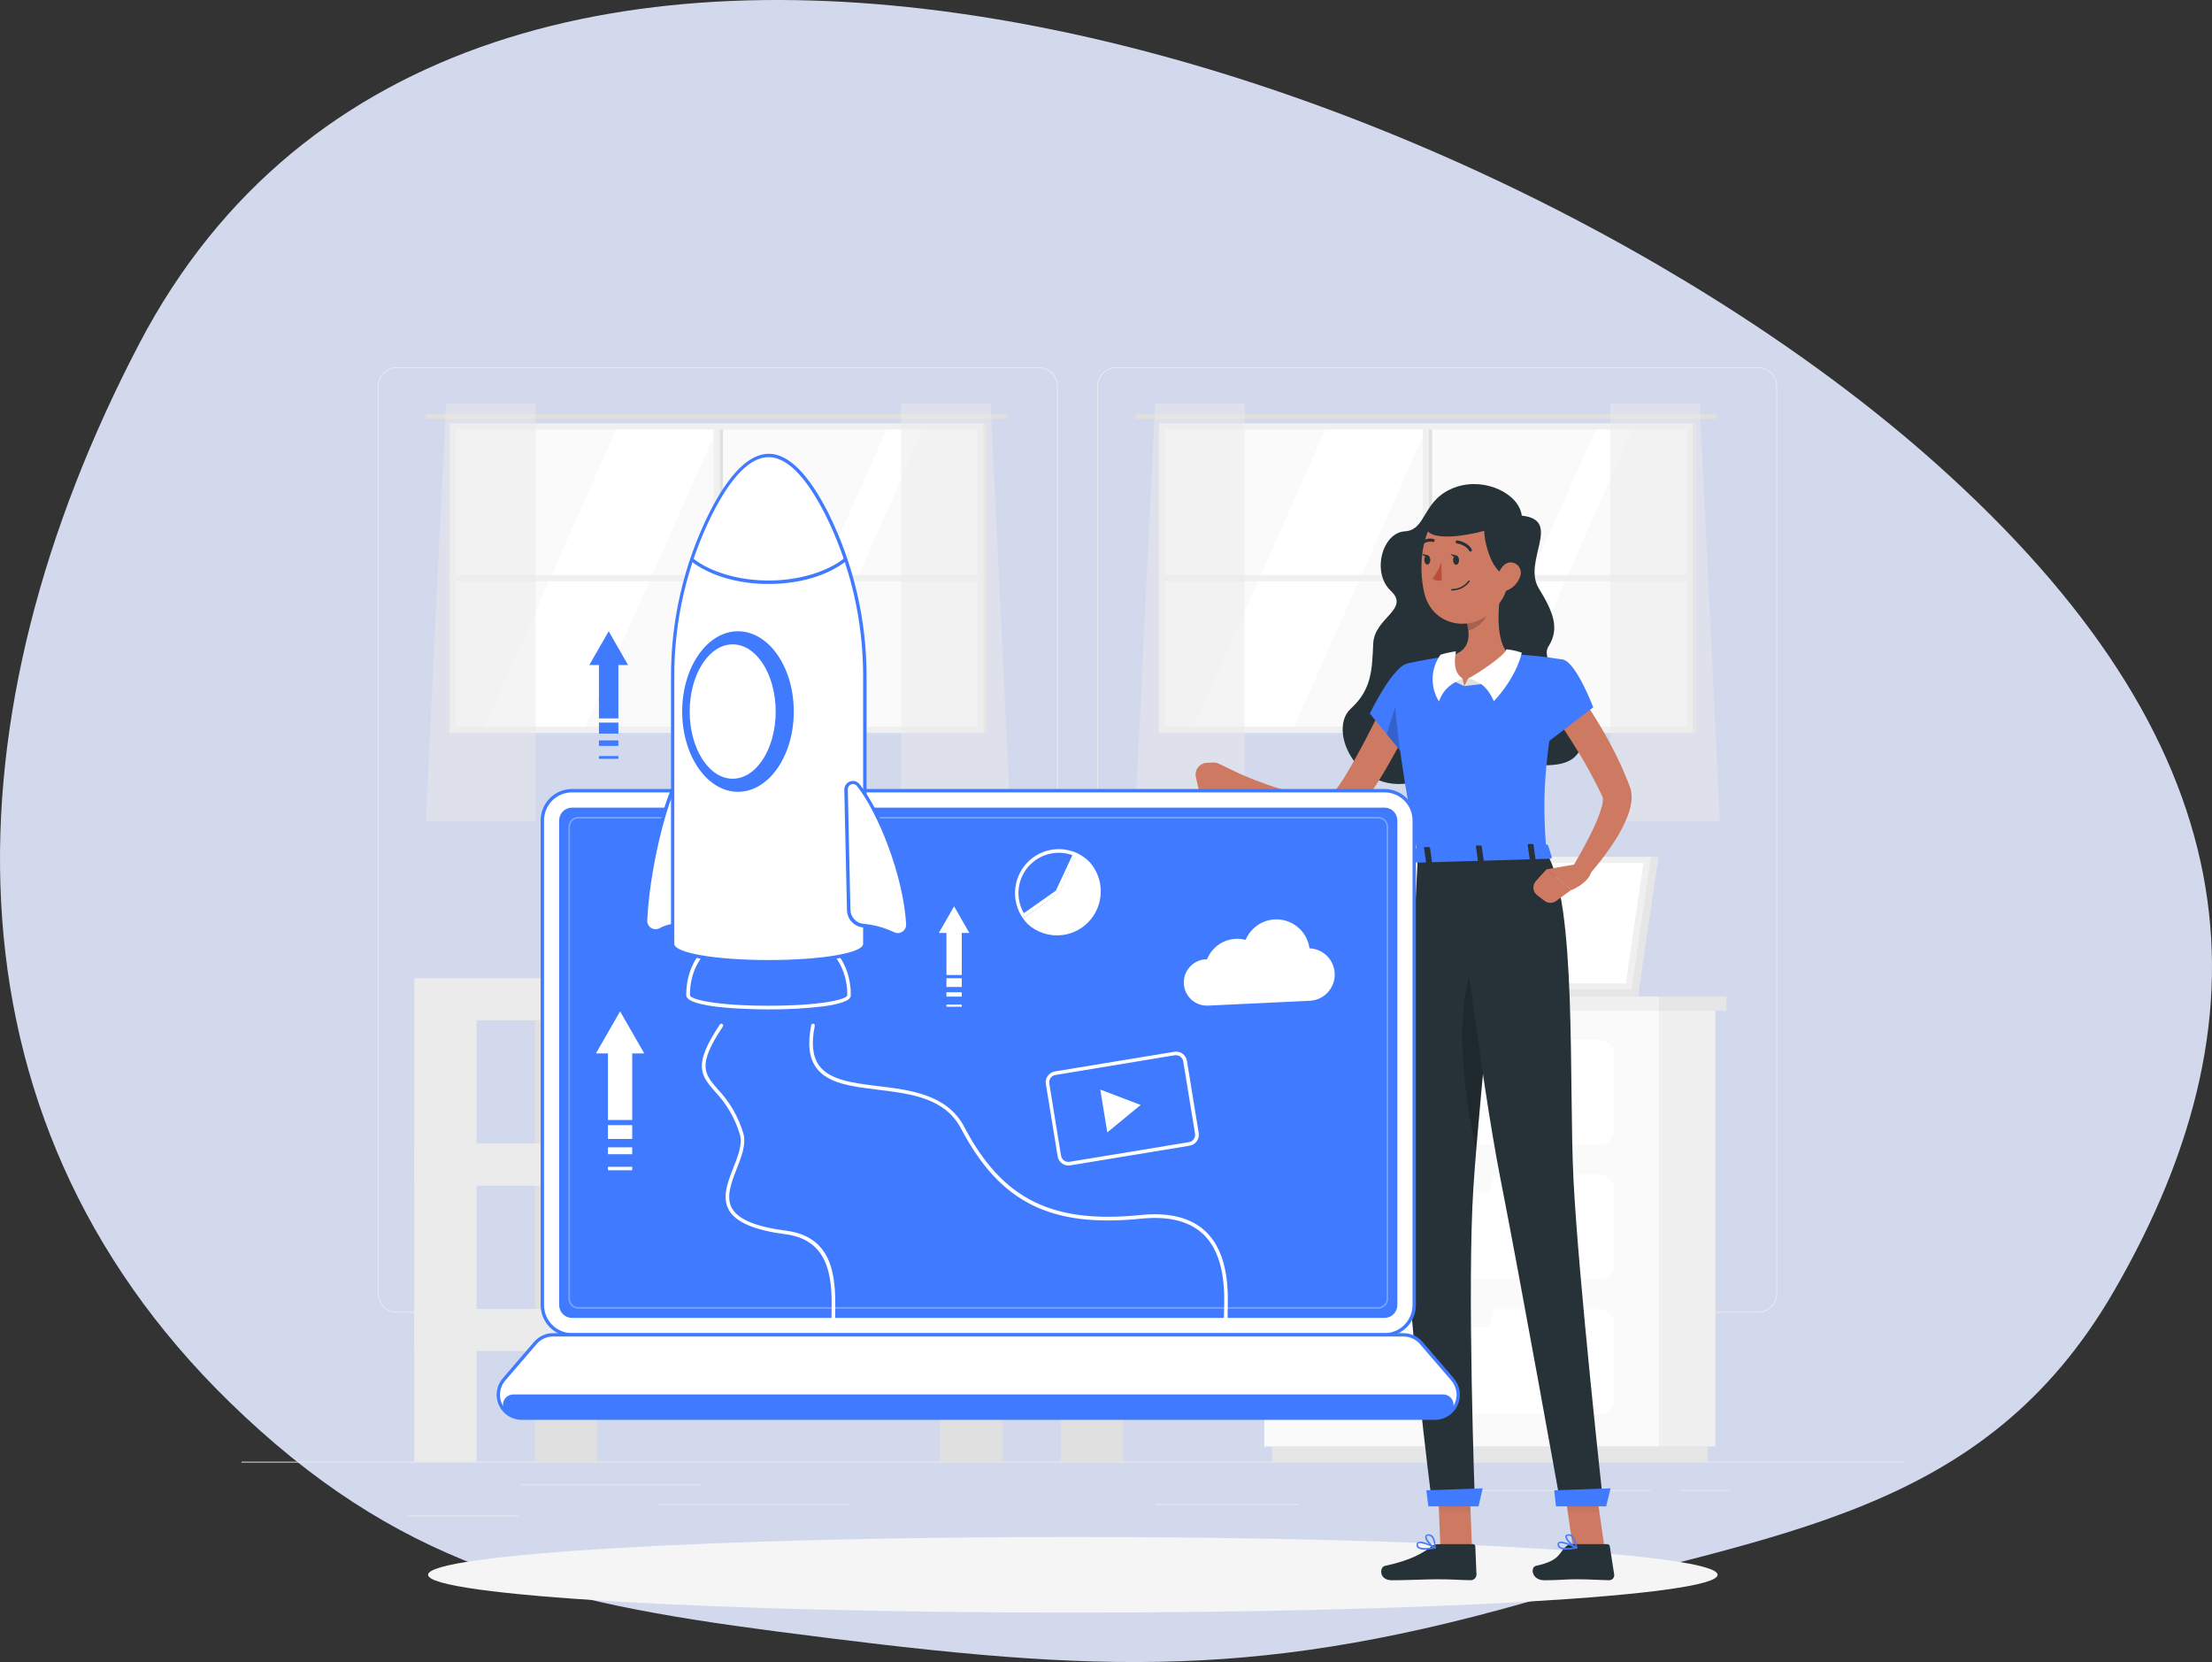 <svg width="205" height="154" viewBox="0 0 205 154" fill="none" xmlns="http://www.w3.org/2000/svg">
<rect x="0" y="0" width="205" height="154" fill="#333333" stroke="none"/>
<path d="M195.918 119.623C211.244 93.127 208.087 68.548 179.426 42.958C137.506 5.527 43.127 -25.988 12.886 31.882C-4.903 65.926 -6.208 103.144 21.29 129.927C36.672 144.909 50.691 148.398 71.963 151.164C100.122 154.825 115.224 155.892 141.304 148.514C164.514 141.947 183.821 140.536 195.918 119.623Z" fill="#D3D9ED"/>
<g clip-path="url(#clip0)">
<path d="M22.376 135.435H176.476V135.512H22.376V135.435Z" fill="#EBEBEB"/>
<path d="M37.817 140.418H48.024V140.495H37.817V140.418Z" fill="#EBEBEB"/>
<path d="M60.923 139.371H78.792V139.448H60.923V139.371Z" fill="#EBEBEB"/>
<path d="M48.333 137.544H65.009V137.622H48.333V137.544Z" fill="#EBEBEB"/>
<path d="M155.713 138.064H160.308V138.142H155.713V138.064Z" fill="#EBEBEB"/>
<path d="M133.122 138.064H152.97V138.142H133.122V138.064Z" fill="#EBEBEB"/>
<path d="M107.085 139.371H120.384V139.448H107.085V139.371Z" fill="#EBEBEB"/>
<path d="M103.433 121.623H162.943C163.409 121.622 163.856 121.435 164.185 121.104C164.515 120.772 164.7 120.323 164.7 119.854V35.793C164.7 35.324 164.515 34.875 164.185 34.544C163.856 34.212 163.409 34.025 162.943 34.024H103.433C102.966 34.024 102.518 34.211 102.188 34.542C101.858 34.874 101.673 35.324 101.673 35.793V119.854C101.673 120.086 101.718 120.316 101.807 120.531C101.895 120.745 102.025 120.94 102.188 121.105C102.352 121.269 102.546 121.399 102.759 121.488C102.973 121.577 103.202 121.623 103.433 121.623ZM162.943 34.102C163.389 34.103 163.816 34.281 164.131 34.598C164.446 34.915 164.623 35.345 164.623 35.793V119.854C164.623 120.302 164.446 120.732 164.131 121.049C163.816 121.366 163.389 121.544 162.943 121.545H103.433C102.987 121.544 102.559 121.366 102.244 121.049C101.928 120.732 101.751 120.302 101.75 119.854V35.793C101.751 35.345 101.928 34.915 102.244 34.598C102.559 34.281 102.987 34.103 103.433 34.102H162.943Z" fill="#EBEBEB"/>
<path d="M36.766 121.623H96.279C96.746 121.622 97.193 121.435 97.523 121.104C97.853 120.772 98.038 120.323 98.039 119.854V35.793C98.038 35.324 97.853 34.875 97.523 34.543C97.193 34.212 96.746 34.025 96.279 34.024H36.766C36.3 34.026 35.854 34.213 35.526 34.544C35.197 34.876 35.012 35.325 35.012 35.793V119.854C35.012 120.322 35.197 120.771 35.526 121.102C35.854 121.434 36.3 121.621 36.766 121.623ZM96.279 34.102C96.725 34.103 97.153 34.281 97.468 34.598C97.784 34.915 97.961 35.345 97.962 35.793V119.854C97.961 120.302 97.784 120.732 97.468 121.049C97.153 121.366 96.725 121.544 96.279 121.545H36.766C36.32 121.544 35.892 121.366 35.577 121.049C35.261 120.732 35.084 120.302 35.083 119.854V35.793C35.084 35.345 35.261 34.915 35.577 34.598C35.892 34.281 36.32 34.103 36.766 34.102H96.279Z" fill="#EBEBEB"/>
<path d="M107.732 39.565H156.548V67.577H107.732V39.565Z" fill="#FAFAFA"/>
<path d="M110.512 67.577L122.927 39.565H132.247L119.829 67.577H110.512Z" fill="white"/>
<path d="M135.566 67.577L147.983 39.565H151.382L138.965 67.577H135.566Z" fill="white"/>
<path d="M158.878 38.36H105.405C105.348 38.361 105.294 38.384 105.254 38.425C105.213 38.465 105.19 38.52 105.19 38.577C105.19 38.635 105.212 38.69 105.253 38.731C105.293 38.772 105.348 38.795 105.405 38.796H158.878C158.936 38.795 158.99 38.772 159.031 38.731C159.071 38.69 159.094 38.635 159.094 38.577C159.093 38.52 159.07 38.465 159.03 38.425C158.989 38.384 158.935 38.361 158.878 38.36Z" fill="#E0E0E0"/>
<path d="M131.851 39.491H132.431V67.655H131.851V39.491Z" fill="#F0F0F0"/>
<path d="M132.431 39.491H132.721V67.655H132.431V39.491Z" fill="#E0E0E0"/>
<path d="M156.887 53.279V53.86H107.396V53.279H156.887Z" fill="#F0F0F0"/>
<path d="M156.887 67.332V39.224H107.396V67.332V67.915H156.887V67.332ZM107.975 67.332V39.806H156.307V67.332H107.975Z" fill="#F0F0F0"/>
<path d="M156.887 39.224H157.177V67.915H156.887V39.224Z" fill="#E0E0E0"/>
<path opacity="0.5" d="M149.226 37.369V76.1H159.384L157.519 37.369H149.226Z" fill="#EBEBEB"/>
<path opacity="0.5" d="M115.348 37.369V76.1H105.19L107.051 37.369H115.348Z" fill="#EBEBEB"/>
<path d="M42.015 39.565H90.831V67.577H42.015V39.565Z" fill="#FAFAFA"/>
<path d="M44.792 67.577L57.209 39.565H66.526L54.108 67.577H44.792Z" fill="white"/>
<path d="M69.848 67.577L82.263 39.565H85.662L73.248 67.577H69.848Z" fill="white"/>
<path d="M93.157 38.36H39.688C39.63 38.36 39.575 38.383 39.534 38.424C39.493 38.464 39.47 38.519 39.469 38.577C39.469 38.606 39.475 38.634 39.486 38.661C39.497 38.688 39.513 38.712 39.533 38.732C39.553 38.752 39.578 38.769 39.604 38.78C39.631 38.791 39.659 38.796 39.688 38.796H93.157C93.186 38.796 93.214 38.791 93.241 38.78C93.267 38.769 93.291 38.752 93.311 38.732C93.331 38.711 93.347 38.687 93.358 38.661C93.368 38.634 93.373 38.605 93.373 38.577C93.373 38.519 93.35 38.464 93.31 38.424C93.269 38.383 93.215 38.36 93.157 38.36Z" fill="#E0E0E0"/>
<path d="M66.131 39.491H66.711V67.655H66.131V39.491Z" fill="#F0F0F0"/>
<path d="M66.711 39.491H67.001V67.655H66.711V39.491Z" fill="#E0E0E0"/>
<path d="M91.169 53.279V53.86H41.679V53.279H91.169Z" fill="#F0F0F0"/>
<path d="M91.166 67.332V39.224H41.676V67.332V67.915H91.166V67.332ZM42.255 67.332V39.806H90.59V67.332H42.255Z" fill="#F0F0F0"/>
<path d="M91.166 39.224H91.456V67.915H91.166V39.224Z" fill="#E0E0E0"/>
<path opacity="0.5" d="M83.504 37.369V76.1H93.663L91.801 37.369H83.504Z" fill="#EBEBEB"/>
<path opacity="0.5" d="M49.627 37.369V76.1H39.469L41.333 37.369H49.627Z" fill="#EBEBEB"/>
<path d="M104.068 94.537L38.397 94.537V90.634L104.068 90.634V94.537Z" fill="#EBEBEB"/>
<path d="M104.068 94.537H87.126V90.634H104.068V94.537Z" fill="#E0E0E0"/>
<path d="M44.154 135.435H38.397L38.397 94.539H44.154L44.154 135.435Z" fill="#EBEBEB"/>
<path d="M104.068 135.435H98.311V94.539H104.068V135.435Z" fill="#E0E0E0"/>
<path d="M55.338 135.435H49.581L49.581 94.539H55.338L55.338 135.435Z" fill="#E0E0E0"/>
<path d="M104.068 109.86L38.397 109.86V105.958L104.068 105.958V109.86Z" fill="#EBEBEB"/>
<path d="M104.068 109.86H87.126V105.958H104.068V109.86Z" fill="#E0E0E0"/>
<path d="M104.068 125.181L38.397 125.181V121.278L104.068 121.278V125.181Z" fill="#EBEBEB"/>
<path d="M104.068 125.181H87.126V121.278H104.068V125.181Z" fill="#E0E0E0"/>
<path d="M92.883 135.435H87.126V94.539H92.883V135.435Z" fill="#E0E0E0"/>
<path d="M153.783 93.651H158.977V134.029H153.783V93.651Z" fill="#F0F0F0"/>
<path d="M117.89 134.029H158.255V135.435H117.89V134.029Z" fill="#E6E6E6"/>
<path d="M153.78 134.029H117.172V93.651H153.78V134.029Z" fill="#FAFAFA"/>
<path d="M148.236 118.529H122.723C121.979 118.529 121.376 117.923 121.376 117.175V110.179C121.376 109.432 121.979 108.826 122.723 108.826H148.236C148.98 108.826 149.583 109.432 149.583 110.179V117.175C149.583 117.923 148.98 118.529 148.236 118.529Z" fill="white"/>
<path d="M148.236 131.019H122.723C121.979 131.019 121.376 130.413 121.376 129.665V122.669C121.376 121.922 121.979 121.316 122.723 121.316H148.236C148.98 121.316 149.583 121.922 149.583 122.669V129.665C149.583 130.413 148.98 131.019 148.236 131.019Z" fill="white"/>
<path d="M133.43 108.411H137.522C137.943 108.411 138.284 108.753 138.284 109.176V109.739C138.284 110.162 137.943 110.504 137.522 110.504H133.43C133.009 110.504 132.668 110.162 132.668 109.739V109.176C132.668 108.753 133.009 108.411 133.43 108.411Z" fill="#FAFAFA"/>
<path d="M148.236 106.042H122.723C121.979 106.042 121.376 105.436 121.376 104.688V97.692C121.376 96.945 121.979 96.339 122.723 96.339H148.236C148.98 96.339 149.583 96.945 149.583 97.692V104.688C149.583 105.436 148.98 106.042 148.236 106.042Z" fill="white"/>
<path d="M133.43 95.921H137.522C137.943 95.921 138.284 96.263 138.284 96.686V97.249C138.284 97.672 137.943 98.014 137.522 98.014H133.43C133.009 98.014 132.668 97.672 132.668 97.249V96.686C132.668 96.263 133.009 95.921 133.43 95.921Z" fill="#FAFAFA"/>
<path d="M133.43 120.898H137.522C137.943 120.898 138.284 121.24 138.284 121.663V122.227C138.284 122.649 137.943 122.991 137.522 122.991H133.43C133.009 122.991 132.668 122.649 132.668 122.227V121.663C132.668 121.24 133.009 120.898 133.43 120.898Z" fill="#FAFAFA"/>
<path d="M116.226 92.344H153.784V93.651H116.226V92.344Z" fill="#F0F0F0"/>
<path d="M159.997 93.651H153.784V92.344H159.997V93.651Z" fill="#E6E6E6"/>
<path d="M153.7 79.395H131.328L129.525 91.665H151.897L153.7 79.395Z" fill="#E6E6E6"/>
<path d="M151.897 91.665L151.888 92.344H129.516L129.525 91.665H151.897Z" fill="#E6E6E6"/>
<path d="M153.01 79.395H130.638L128.838 91.665H151.21L153.01 79.395Z" fill="#F0F0F0"/>
<path d="M150.671 91.105L152.307 79.956H131.177L129.54 91.105H150.671Z" fill="white"/>
<path d="M145.382 91.665L145.37 92.344H120.732L120.744 91.665H145.382Z" fill="#F0F0F0"/>
<path d="M99.426 149.421C66.423 149.421 39.669 147.852 39.669 145.915C39.669 143.979 66.423 142.41 99.426 142.41C132.429 142.41 159.183 143.979 159.183 145.915C159.183 147.852 132.429 149.421 99.426 149.421Z" fill="#F5F5F5"/>
<path d="M141.033 47.778C140.793 45.768 137.643 44.186 134.909 45.136C131.772 46.23 132.268 49.119 130.194 49.231C128.12 49.342 127.081 53.037 128.896 54.746C130.712 56.456 127.377 57.224 127.266 59.621C127.155 62.018 127.146 63.879 125.192 65.654C122.726 67.89 126.526 75.094 132.767 71.798C138.361 68.85 145.363 73.093 146.615 69.011C147.693 65.462 142.386 61.625 143.499 59.909C144.611 58.193 143.872 56.586 142.611 54.517C141.061 51.987 144.867 48.19 141.033 47.778Z" fill="#263238"/>
<path d="M128.588 64.471C127.827 66.019 127.047 67.605 126.231 69.138C125.818 69.903 125.399 70.662 124.97 71.392C124.569 72.095 124.119 72.767 123.623 73.406L123.522 73.526C123.504 73.55 123.482 73.57 123.457 73.585C123.376 73.639 123.288 73.681 123.195 73.709C122.894 73.794 122.582 73.831 122.27 73.817C121.48 73.783 120.695 73.662 119.931 73.455C119.121 73.257 118.307 72.997 117.493 72.715C116.68 72.433 115.863 72.114 115.08 71.786L114.365 73.093C115.899 74.115 117.54 74.963 119.259 75.623C120.177 75.978 121.134 76.217 122.11 76.335C122.681 76.401 123.26 76.377 123.824 76.264C124.164 76.193 124.491 76.071 124.794 75.902C124.962 75.814 125.121 75.71 125.269 75.592C125.346 75.529 125.419 75.462 125.488 75.391L125.636 75.239C126.286 74.522 126.874 73.75 127.393 72.932C127.907 72.16 128.373 71.383 128.82 70.584C129.72 69.005 130.539 67.416 131.285 65.756L128.588 64.471Z" fill="#CE7A63"/>
<path d="M130.397 61.603C129.164 61.559 126.948 66.115 126.948 66.115L130.19 70.07C130.19 70.07 133.975 65.304 133.454 63.755C132.915 62.151 132.212 61.668 130.397 61.603Z" fill="#407BFF"/>
<path opacity="0.2" d="M130.191 62.706L128.505 68.017L130.024 69.863L130.191 62.706Z" fill="black"/>
<path d="M112.95 70.758L115.93 72.189L115.986 73.245C115.126 74.112 113.323 73.554 113.323 73.554L111.116 73.263L110.833 72.024C110.795 71.869 110.793 71.708 110.824 71.552C110.856 71.395 110.921 71.248 111.016 71.12C111.111 70.992 111.232 70.887 111.372 70.811C111.512 70.736 111.667 70.692 111.825 70.683L112.442 70.652C112.617 70.645 112.792 70.681 112.95 70.758Z" fill="#CE7A63"/>
<path d="M136.419 143.416H133.492L133.223 136.6H136.154L136.419 143.416Z" fill="#CE7A63"/>
<path d="M133.217 143.075H136.509C136.536 143.074 136.563 143.078 136.589 143.088C136.615 143.097 136.639 143.112 136.659 143.131C136.679 143.149 136.695 143.172 136.706 143.197C136.717 143.222 136.724 143.249 136.724 143.277L136.835 145.894C136.833 146.032 136.777 146.164 136.679 146.262C136.581 146.36 136.449 146.415 136.312 146.417C135.168 146.398 134.623 146.33 133.174 146.33C132.283 146.33 130.234 146.423 129.004 146.423C127.774 146.423 127.833 145.2 128.354 145.088C130.699 144.593 131.87 143.909 132.712 143.255C132.856 143.141 133.034 143.077 133.217 143.075Z" fill="#263238"/>
<g opacity="0.2">
<path opacity="0.2" d="M133.223 136.6L133.362 140.115H136.293L136.154 136.6H133.223Z" fill="black"/>
</g>
<path d="M129.223 63.065C129.158 64.923 129.479 69.259 131.427 79.392L143.32 79.039C142.975 74.18 142.882 71.182 144.898 61.129C143.223 60.833 141.528 60.66 139.828 60.612C138.027 60.537 136.222 60.59 134.428 60.773C133.051 60.941 131.568 61.228 130.594 61.433C130.217 61.512 129.877 61.715 129.628 62.011C129.38 62.307 129.237 62.678 129.223 63.065Z" fill="#407BFF"/>
<path d="M139.113 54.517C138.823 56.273 138.58 59.472 139.828 60.612C139.828 60.612 138.672 62.78 135.704 63.57C132.965 62.173 134.428 60.782 134.428 60.782C136.352 60.259 136.259 58.816 135.883 57.468L139.113 54.517Z" fill="#CE7A63"/>
<path d="M135.704 63.569L136.059 62.87L137.963 63.303L135.704 63.569Z" fill="#E0E0E0"/>
<path d="M136.059 62.87C136.675 62.591 139.502 60.739 139.613 60.163C140.096 60.21 140.571 60.314 141.03 60.473C141.03 60.473 140.67 62.563 138.448 64.973C137.874 63.666 137.113 63.096 136.059 62.87Z" fill="white"/>
<path d="M135.704 63.569L135.544 62.87L134.375 62.956L135.704 63.569Z" fill="#E0E0E0"/>
<path d="M135.544 62.87C134.601 62.251 134.832 60.925 134.928 60.349C134.447 60.415 133.972 60.518 133.507 60.659C133.054 61.284 132.798 62.031 132.772 62.804C132.745 63.577 132.95 64.34 133.359 64.995C133.818 63.737 134.598 63.291 135.544 62.87Z" fill="white"/>
<path opacity="0.2" d="M137.797 55.719L135.883 57.459C135.976 57.772 136.041 58.092 136.077 58.416C136.817 58.286 137.809 57.441 137.865 56.66C137.899 56.345 137.876 56.026 137.797 55.719Z" fill="black"/>
<path d="M140.035 50.788C139.909 53.706 139.915 54.944 138.476 56.465C136.318 58.754 132.771 57.958 132.028 55.059C131.359 52.451 131.683 48.116 134.494 46.905C135.115 46.633 135.795 46.526 136.469 46.594C137.143 46.661 137.788 46.901 138.344 47.291C138.9 47.68 139.347 48.206 139.643 48.818C139.939 49.431 140.074 50.109 140.035 50.788Z" fill="#CE7A63"/>
<path d="M140.438 47.611C139.363 48.153 137.88 48.06 137.603 48.711C137.325 49.361 138.105 53.254 139.717 53.273C141.2 51.263 141.421 48.544 140.438 47.611Z" fill="#263238"/>
<path d="M140.291 48.097C137.917 49.606 130.095 51.015 132.65 47.611C134.592 45.028 139.699 46.326 140.291 48.097Z" fill="#263238"/>
<path d="M131.399 79.392C131.399 79.392 130.249 101.143 130.191 110.084C130.129 119.375 132.733 139.434 132.733 139.434H136.697C136.697 139.434 135.942 119.164 136.552 109.991C137.218 99.99 139.532 79.132 139.532 79.132L131.399 79.392Z" fill="#263238"/>
<path d="M137.027 139.576H132.376L132.185 138.086L137.409 137.903L137.027 139.576Z" fill="#407BFF"/>
<path opacity="0.2" d="M138.694 86.943C138.265 86.407 137.705 86.686 136.971 88.216C134.468 93.431 135.738 101.753 136.811 106.544C137.292 100.579 138.087 92.716 138.694 86.943Z" fill="black"/>
<path d="M135.224 51.894C135.224 52.133 135.106 52.328 134.952 52.331C134.798 52.334 134.669 52.142 134.665 51.903C134.662 51.665 134.783 51.473 134.937 51.47C135.091 51.467 135.221 51.659 135.224 51.894Z" fill="#263238"/>
<path d="M132.555 51.873C132.555 52.111 132.437 52.306 132.283 52.309C132.129 52.312 132 52.12 131.996 51.882C131.993 51.643 132.114 51.451 132.268 51.448C132.422 51.445 132.552 51.637 132.555 51.873Z" fill="#263238"/>
<path d="M132.339 51.46L131.768 51.306C131.768 51.306 132.064 51.745 132.339 51.46Z" fill="#263238"/>
<path d="M133.581 52.102C133.38 52.647 133.105 53.162 132.764 53.632C132.886 53.715 133.026 53.772 133.172 53.796C133.319 53.821 133.469 53.813 133.612 53.774L133.581 52.102Z" fill="#BA4D3C"/>
<path d="M134.916 54.681C134.8 54.701 134.684 54.713 134.567 54.715C134.557 54.718 134.546 54.718 134.536 54.715C134.526 54.713 134.516 54.708 134.508 54.701C134.5 54.694 134.493 54.686 134.489 54.676C134.484 54.667 134.482 54.656 134.482 54.646C134.482 54.635 134.484 54.625 134.489 54.615C134.493 54.606 134.5 54.597 134.508 54.59C134.516 54.584 134.526 54.579 134.536 54.577C134.546 54.574 134.557 54.574 134.567 54.576C134.862 54.579 135.153 54.512 135.416 54.379C135.679 54.247 135.907 54.053 136.081 53.814C136.085 53.806 136.092 53.8 136.099 53.794C136.106 53.789 136.115 53.785 136.124 53.783C136.133 53.781 136.142 53.781 136.151 53.782C136.16 53.784 136.169 53.788 136.176 53.793C136.184 53.797 136.191 53.804 136.196 53.811C136.202 53.819 136.205 53.827 136.207 53.836C136.209 53.845 136.21 53.854 136.208 53.863C136.206 53.872 136.203 53.881 136.198 53.889C136.048 54.1 135.857 54.279 135.637 54.415C135.416 54.552 135.171 54.642 134.916 54.681Z" fill="#263238"/>
<path d="M140.867 53.446C140.679 53.978 140.289 54.415 139.782 54.66C139.107 54.969 138.648 54.396 138.734 53.693C138.811 53.074 139.255 52.145 139.967 52.111C140.127 52.106 140.285 52.143 140.427 52.216C140.569 52.289 140.691 52.398 140.78 52.531C140.87 52.663 140.925 52.817 140.94 52.977C140.955 53.137 140.93 53.298 140.867 53.446Z" fill="#CE7A63"/>
<path d="M136.299 51.11C136.27 51.115 136.241 51.111 136.215 51.098C136.189 51.085 136.168 51.065 136.154 51.039C135.846 50.466 135.035 50.355 135.026 50.355C134.989 50.35 134.956 50.33 134.933 50.301C134.911 50.271 134.901 50.234 134.906 50.197C134.911 50.16 134.93 50.126 134.959 50.104C134.989 50.081 135.026 50.071 135.063 50.076C135.103 50.076 136.034 50.212 136.397 50.909C136.406 50.925 136.411 50.943 136.413 50.961C136.415 50.98 136.413 50.998 136.407 51.016C136.402 51.033 136.393 51.05 136.381 51.064C136.37 51.078 136.355 51.09 136.339 51.098L136.299 51.11Z" fill="#263238"/>
<path d="M131.743 50.496C131.719 50.5 131.695 50.498 131.672 50.49C131.65 50.482 131.629 50.468 131.613 50.45C131.601 50.436 131.592 50.42 131.586 50.402C131.581 50.385 131.578 50.366 131.58 50.348C131.581 50.329 131.586 50.311 131.595 50.295C131.603 50.279 131.615 50.264 131.629 50.252C131.795 50.105 131.993 50 132.208 49.947C132.423 49.893 132.647 49.892 132.862 49.943C132.898 49.953 132.928 49.978 132.946 50.011C132.963 50.043 132.967 50.082 132.957 50.117C132.946 50.153 132.922 50.183 132.889 50.201C132.856 50.218 132.818 50.222 132.782 50.212C132.612 50.175 132.435 50.179 132.266 50.225C132.098 50.27 131.942 50.356 131.814 50.475C131.792 50.487 131.768 50.494 131.743 50.496Z" fill="#263238"/>
<path d="M143.702 65.737C144.547 66.955 145.397 68.252 146.189 69.537C146.977 70.813 147.697 72.129 148.347 73.48L148.464 73.731L148.522 73.858C148.522 73.889 148.522 73.858 148.522 73.858C148.522 73.858 148.55 73.904 148.55 74C148.548 74.272 148.507 74.542 148.43 74.802C148.229 75.48 147.973 76.14 147.663 76.775C147.028 78.116 146.26 79.469 145.484 80.779L146.655 81.709C147.775 80.536 148.782 79.259 149.663 77.896C150.133 77.177 150.53 76.411 150.846 75.611C151.037 75.134 151.157 74.632 151.204 74.121C151.232 73.779 151.202 73.434 151.114 73.102C151.103 73.053 151.088 73.004 151.071 72.957L151.025 72.83L150.97 72.687L150.859 72.396C150.55 71.625 150.224 70.882 149.866 70.151C149.509 69.42 149.139 68.711 148.738 68.011C147.94 66.609 147.062 65.254 146.109 63.954L143.702 65.737Z" fill="#CE7A63"/>
<path d="M144.898 61.13C146.103 61.458 147.657 65.54 147.657 65.54L143.129 68.999C143.129 68.999 141.342 65.592 141.798 64.044C142.266 62.415 143.527 60.755 144.898 61.13Z" fill="#407BFF"/>
<path d="M132.067 143.59C131.822 143.615 131.577 143.551 131.374 143.41C131.331 143.366 131.3 143.311 131.284 143.252C131.268 143.192 131.267 143.129 131.282 143.069C131.289 143.03 131.305 142.993 131.329 142.96C131.353 142.928 131.385 142.902 131.42 142.884C131.799 142.685 132.906 143.286 133.032 143.354C133.044 143.361 133.053 143.372 133.058 143.385C133.063 143.398 133.064 143.412 133.06 143.426C133.056 143.44 133.049 143.454 133.038 143.464C133.027 143.475 133.013 143.482 132.998 143.484C132.692 143.548 132.38 143.583 132.067 143.59ZM131.605 142.97C131.559 142.969 131.514 142.978 131.473 142.998C131.458 143.005 131.446 143.015 131.436 143.028C131.427 143.041 131.422 143.057 131.42 143.073C131.409 143.111 131.409 143.152 131.419 143.191C131.428 143.231 131.448 143.266 131.476 143.296C131.639 143.457 132.117 143.484 132.779 143.376C132.415 143.173 132.017 143.039 131.605 142.98V142.97Z" fill="#407BFF"/>
<path d="M132.986 143.487H132.958C132.625 143.326 131.996 142.691 132.085 142.36C132.104 142.279 132.172 142.18 132.366 142.162C132.433 142.153 132.5 142.16 132.564 142.181C132.628 142.202 132.687 142.236 132.736 142.282C133.075 142.592 133.063 143.382 133.063 143.416C133.063 143.429 133.059 143.441 133.052 143.452C133.046 143.463 133.037 143.472 133.026 143.478C133.014 143.485 133 143.488 132.986 143.487ZM132.406 142.292H132.366C132.236 142.292 132.224 142.357 132.218 142.372C132.165 142.574 132.585 143.072 132.921 143.301C132.921 143.069 132.859 142.595 132.637 142.394C132.607 142.362 132.571 142.337 132.53 142.319C132.49 142.302 132.447 142.292 132.403 142.292H132.406Z" fill="#407BFF"/>
<path d="M148.701 143.416H145.77L144.796 136.6H147.727L148.701 143.416Z" fill="#CE7A63"/>
<path d="M145.656 143.075H148.954C149.011 143.075 149.066 143.094 149.11 143.131C149.153 143.168 149.182 143.22 149.191 143.277L149.598 145.893C149.606 145.959 149.6 146.026 149.581 146.089C149.562 146.153 149.529 146.211 149.485 146.261C149.441 146.31 149.387 146.35 149.327 146.377C149.267 146.404 149.202 146.417 149.136 146.417C147.989 146.398 147.434 146.33 145.986 146.33C145.095 146.33 144.368 146.423 143.138 146.423C141.908 146.423 141.828 145.2 142.34 145.088C144.63 144.593 144.411 143.908 145.175 143.255C145.31 143.141 145.48 143.077 145.656 143.075Z" fill="#263238"/>
<path d="M145.194 143.59C144.942 143.612 144.691 143.548 144.479 143.41C144.432 143.368 144.396 143.315 144.373 143.256C144.351 143.196 144.342 143.133 144.349 143.069C144.351 143.031 144.362 142.993 144.383 142.961C144.403 142.928 144.432 142.901 144.466 142.884C144.821 142.685 146.007 143.286 146.131 143.354C146.144 143.361 146.154 143.371 146.161 143.384C146.167 143.397 146.17 143.411 146.168 143.426C146.166 143.44 146.16 143.454 146.15 143.465C146.14 143.475 146.127 143.482 146.112 143.484C145.81 143.548 145.503 143.583 145.194 143.59ZM144.664 142.97C144.619 142.968 144.574 142.978 144.534 142.998C144.52 143.005 144.509 143.016 144.501 143.029C144.492 143.042 144.488 143.057 144.488 143.073C144.483 143.114 144.488 143.155 144.503 143.194C144.517 143.233 144.541 143.268 144.571 143.296C144.75 143.457 145.234 143.484 145.881 143.376C145.501 143.175 145.089 143.041 144.664 142.98V142.97Z" fill="#407BFF"/>
<path d="M146.1 143.488H146.072C145.721 143.327 145.02 142.692 145.07 142.36C145.07 142.28 145.138 142.181 145.329 142.162C145.398 142.155 145.468 142.162 145.534 142.182C145.6 142.203 145.662 142.237 145.714 142.283C146.088 142.593 146.165 143.382 146.168 143.416C146.17 143.428 146.168 143.44 146.163 143.451C146.158 143.462 146.15 143.472 146.14 143.478C146.128 143.486 146.114 143.489 146.1 143.488ZM145.387 142.292H145.347C145.221 142.292 145.215 142.357 145.212 142.373C145.181 142.574 145.656 143.073 146.017 143.302C145.984 142.967 145.85 142.65 145.631 142.394C145.565 142.331 145.478 142.295 145.387 142.292Z" fill="#407BFF"/>
<g opacity="0.2">
<path opacity="0.2" d="M144.796 136.6L145.299 140.115H148.229L147.727 136.6H144.796Z" fill="black"/>
</g>
<path d="M143.32 79.039C146.174 83.595 145.375 100.359 145.825 109.309C146.294 118.6 148.599 139.433 148.599 139.433H144.639C144.639 139.433 140.836 118.244 139.063 109.259C137.106 99.349 134.724 79.039 134.724 79.039H143.32Z" fill="#263238"/>
<path d="M148.852 139.576H144.204L144.038 138.086L149.265 137.903L148.852 139.576Z" fill="#407BFF"/>
<path d="M135.005 51.482L134.434 51.328C134.434 51.328 134.733 51.767 135.005 51.482Z" fill="#263238"/>
<path d="M143.477 78.333L143.807 79.392C143.85 79.473 143.755 79.562 143.619 79.566L131.377 79.931C131.269 79.931 131.18 79.885 131.171 79.816L131.032 78.751C131.032 78.677 131.112 78.612 131.229 78.609L143.274 78.246C143.312 78.242 143.351 78.247 143.387 78.262C143.423 78.278 143.454 78.302 143.477 78.333Z" fill="#407BFF"/>
<path d="M141.899 79.733H142.208C142.269 79.733 142.319 79.696 142.312 79.656L142.121 78.271C142.121 78.231 142.056 78.197 141.995 78.2H141.686C141.622 78.2 141.575 78.237 141.578 78.277L141.773 79.662C141.779 79.705 141.834 79.736 141.899 79.733Z" fill="#263238"/>
<path d="M132.292 80.021H132.616C132.681 80.021 132.727 79.984 132.721 79.944L132.53 78.556C132.53 78.516 132.465 78.485 132.403 78.488H132.08C132.015 78.488 131.969 78.525 131.972 78.565L132.166 79.95C132.172 79.99 132.228 80.021 132.292 80.021Z" fill="#263238"/>
<path d="M137.097 79.875H137.406C137.47 79.875 137.52 79.838 137.514 79.798L137.319 78.413C137.319 78.373 137.258 78.342 137.193 78.342H136.885C136.823 78.342 136.773 78.376 136.78 78.417L136.971 79.804C136.974 79.86 137.026 79.878 137.097 79.875Z" fill="#263238"/>
<path d="M146.464 80.005L143.345 80.547L145.622 82.474C145.591 82.495 147.351 81.811 147.527 80.581L146.464 80.005Z" fill="#CE7A63"/>
<path d="M142.47 82.957L143.157 83.48C143.311 83.594 143.496 83.655 143.687 83.655C143.878 83.655 144.064 83.594 144.217 83.48L145.623 82.452L143.345 80.526L142.343 81.632C142.259 81.724 142.194 81.833 142.155 81.952C142.115 82.071 142.1 82.198 142.112 82.323C142.124 82.448 142.162 82.569 142.224 82.678C142.285 82.787 142.369 82.882 142.47 82.957Z" fill="#CE7A63"/>
<path d="M53.005 73.263H128.32C129.835 73.263 131.063 74.497 131.063 76.019V120.926C131.063 122.448 129.835 123.682 128.32 123.682H53.005C51.49 123.682 50.262 122.448 50.262 120.926V76.019C50.262 74.497 51.49 73.263 53.005 73.263Z" fill="white"/>
<path d="M53.005 123.837H128.323C129.091 123.836 129.827 123.529 130.37 122.983C130.913 122.438 131.219 121.698 131.22 120.926V76.02C131.219 75.248 130.913 74.508 130.37 73.962C129.827 73.416 129.091 73.109 128.323 73.108H53.005C52.236 73.108 51.499 73.415 50.955 73.961C50.411 74.507 50.105 75.247 50.105 76.02V120.926C50.106 121.698 50.413 122.438 50.956 122.984C51.5 123.529 52.236 123.836 53.005 123.837ZM128.323 73.421C129.008 73.422 129.665 73.696 130.15 74.183C130.635 74.67 130.908 75.331 130.908 76.02V120.926C130.907 121.614 130.634 122.274 130.149 122.761C129.665 123.248 129.008 123.523 128.323 123.524H53.005C52.319 123.523 51.662 123.249 51.177 122.762C50.693 122.275 50.42 121.615 50.419 120.926V76.02C50.419 75.33 50.691 74.669 51.176 74.182C51.661 73.695 52.319 73.421 53.005 73.421H128.323Z" fill="#407BFF"/>
<path d="M51.249 123.682H130.077C130.387 123.682 130.693 123.75 130.975 123.879C131.257 124.009 131.508 124.199 131.71 124.435L134.62 127.817C134.89 128.131 135.065 128.517 135.124 128.928C135.182 129.34 135.122 129.759 134.95 130.137C134.778 130.515 134.501 130.835 134.153 131.06C133.805 131.284 133.4 131.403 132.986 131.403H48.339C47.926 131.403 47.521 131.284 47.172 131.06C46.824 130.835 46.548 130.515 46.376 130.137C46.203 129.759 46.143 129.34 46.202 128.928C46.26 128.517 46.435 128.131 46.706 127.817L49.618 124.435C49.82 124.199 50.071 124.01 50.352 123.88C50.633 123.75 50.939 123.683 51.249 123.682Z" fill="white"/>
<path d="M48.339 131.56H132.986C133.429 131.56 133.863 131.432 134.236 131.191C134.609 130.951 134.906 130.607 135.09 130.202C135.275 129.797 135.339 129.347 135.277 128.906C135.214 128.465 135.026 128.051 134.737 127.714L131.827 124.332C131.61 124.079 131.342 123.876 131.04 123.737C130.737 123.598 130.409 123.526 130.077 123.527H51.252C50.919 123.526 50.59 123.598 50.287 123.737C49.984 123.876 49.715 124.079 49.498 124.332L46.588 127.714C46.298 128.051 46.111 128.465 46.048 128.906C45.986 129.347 46.05 129.797 46.235 130.202C46.419 130.607 46.716 130.951 47.089 131.191C47.462 131.432 47.896 131.56 48.339 131.56ZM130.077 123.837C130.364 123.836 130.648 123.898 130.909 124.019C131.17 124.139 131.402 124.315 131.59 124.533L134.502 127.915C134.753 128.207 134.916 128.565 134.97 128.947C135.024 129.329 134.968 129.719 134.808 130.069C134.648 130.42 134.392 130.717 134.069 130.926C133.746 131.134 133.37 131.245 132.986 131.245H48.339C47.955 131.245 47.579 131.135 47.255 130.927C46.932 130.718 46.675 130.421 46.515 130.07C46.356 129.719 46.3 129.329 46.355 128.947C46.41 128.565 46.574 128.207 46.826 127.915L49.735 124.533C49.923 124.314 50.156 124.139 50.418 124.019C50.679 123.898 50.964 123.836 51.252 123.837H130.077Z" fill="#407BFF"/>
<path d="M133.747 129.207C133.945 129.207 134.138 129.268 134.3 129.382C134.462 129.496 134.586 129.657 134.653 129.844C134.72 130.031 134.729 130.234 134.677 130.426C134.625 130.618 134.516 130.79 134.363 130.917C133.978 131.236 133.494 131.408 132.995 131.403H48.342C47.811 131.409 47.297 131.214 46.902 130.858C46.765 130.724 46.67 130.553 46.631 130.365C46.592 130.177 46.609 129.981 46.682 129.804C46.754 129.626 46.878 129.474 47.037 129.368C47.196 129.261 47.383 129.205 47.574 129.207H133.747Z" fill="#407BFF"/>
<path d="M51.822 120.925V76.019C51.822 75.364 52.35 74.833 53.002 74.833H128.32C128.972 74.833 129.5 75.364 129.5 76.019V120.925C129.5 121.58 128.972 122.112 128.32 122.112H53.002C52.35 122.112 51.822 121.58 51.822 120.925Z" fill="#407BFF"/>
<path opacity="0.3" d="M53.6 121.263H127.725C127.971 121.263 128.206 121.165 128.379 120.991C128.552 120.817 128.65 120.581 128.65 120.334V76.617C128.65 76.371 128.552 76.134 128.379 75.96C128.206 75.786 127.971 75.688 127.725 75.688H53.6C53.355 75.688 53.12 75.786 52.946 75.96C52.773 76.134 52.676 76.371 52.676 76.617V120.328C52.675 120.45 52.698 120.572 52.744 120.685C52.79 120.799 52.858 120.902 52.944 120.989C53.03 121.076 53.132 121.145 53.245 121.192C53.358 121.239 53.478 121.263 53.6 121.263ZM127.725 75.834C127.931 75.834 128.128 75.915 128.273 76.061C128.419 76.207 128.501 76.404 128.502 76.611V120.328C128.502 120.43 128.482 120.532 128.443 120.627C128.404 120.721 128.347 120.807 128.274 120.88C128.202 120.952 128.117 121.01 128.023 121.049C127.928 121.088 127.827 121.108 127.725 121.108H53.6C53.395 121.108 53.198 121.025 53.053 120.879C52.908 120.732 52.827 120.534 52.827 120.328V76.617C52.827 76.411 52.909 76.214 53.054 76.068C53.199 75.923 53.395 75.841 53.6 75.84L127.725 75.834Z" fill="white"/>
<path d="M78.69 92.204C78.69 93.752 63.774 93.752 63.774 92.204C63.774 83.613 78.69 83.613 78.69 92.204Z" fill="#407BFF"/>
<path d="M71.232 93.527C72.953 93.54 74.673 93.443 76.382 93.236C78.601 92.926 78.848 92.502 78.848 92.204C78.848 87.664 74.893 85.592 71.223 85.592C67.549 85.592 63.598 87.661 63.598 92.204C63.607 93.462 69.959 93.527 71.232 93.527ZM78.524 92.204C78.524 92.619 75.988 93.189 71.232 93.189C66.477 93.189 63.94 92.619 63.94 92.204C63.94 87.893 67.719 85.93 71.232 85.93C74.746 85.93 78.524 87.893 78.524 92.204Z" fill="white"/>
<path d="M62.544 72.758C61.391 75.189 60.038 80.81 59.829 85.273C59.82 85.438 59.855 85.602 59.93 85.749C60.006 85.895 60.118 86.019 60.257 86.107C60.396 86.196 60.556 86.245 60.72 86.251C60.884 86.257 61.046 86.219 61.191 86.14C61.529 85.951 61.897 85.825 62.279 85.766C62.726 85.697 63.068 85.066 63.077 84.31L63.225 73.161C63.231 72.554 62.772 72.278 62.544 72.758Z" fill="white"/>
<path d="M60.757 86.41C60.935 86.41 61.11 86.364 61.265 86.277C61.588 86.1 61.938 85.979 62.301 85.921C62.831 85.84 63.225 85.162 63.225 84.313L63.37 73.164C63.37 72.752 63.191 72.424 62.92 72.359C62.81 72.34 62.697 72.361 62.6 72.417C62.504 72.474 62.431 72.563 62.393 72.669C61.25 75.078 59.878 80.721 59.663 85.242C59.653 85.435 59.695 85.627 59.785 85.798C59.874 85.969 60.008 86.113 60.171 86.215C60.344 86.335 60.547 86.403 60.757 86.41ZM62.843 72.672H62.858C62.945 72.69 63.071 72.861 63.068 73.164L62.92 84.313C62.92 84.988 62.612 85.552 62.254 85.617C61.856 85.68 61.471 85.812 61.117 86.007C60.997 86.071 60.862 86.102 60.727 86.097C60.591 86.092 60.459 86.051 60.344 85.978C60.229 85.905 60.136 85.803 60.073 85.682C60.01 85.561 59.98 85.425 59.986 85.289C60.199 80.792 61.555 75.217 62.686 72.833C62.704 72.789 62.751 72.672 62.843 72.672Z" fill="#407BFF"/>
<path d="M62.328 87.45C62.328 89.664 80.136 89.664 80.136 87.45V62.786C80.167 57.508 78.956 52.297 76.601 47.58C75.122 44.662 73.269 42.203 71.232 42.203C69.195 42.203 67.343 44.662 65.863 47.58C63.509 52.297 62.297 57.508 62.328 62.786V87.45Z" fill="white"/>
<path d="M71.232 89.268C73.294 89.289 75.355 89.15 77.396 88.85C79.356 88.525 80.308 88.07 80.308 87.45V62.786C80.333 57.484 79.116 52.25 76.755 47.508C74.906 43.885 73.056 42.045 71.247 42.045C69.438 42.045 67.576 43.885 65.74 47.508C63.378 52.25 62.161 57.484 62.186 62.786V87.45C62.171 89.219 70.304 89.268 71.232 89.268ZM71.232 42.358C72.921 42.358 74.68 44.139 76.471 47.651C78.811 52.348 80.016 57.533 79.991 62.786V87.45C79.991 88.296 76.147 88.955 71.241 88.955C66.334 88.955 62.491 88.296 62.491 87.45V62.786C62.463 57.534 63.665 52.349 66.002 47.651C67.783 44.139 69.531 42.358 71.232 42.358Z" fill="#407BFF"/>
<path d="M71.232 54.111C74.105 54.111 76.746 53.325 78.478 51.943L78.284 51.699C76.632 53.009 73.994 53.789 71.232 53.789C68.471 53.789 65.833 53.018 64.181 51.708L63.986 51.953C65.719 53.325 68.36 54.111 71.232 54.111Z" fill="#407BFF"/>
<path d="M79.55 72.758C81.541 75.254 83.865 81.12 84.13 85.632C84.141 85.793 84.11 85.954 84.04 86.1C83.97 86.245 83.863 86.369 83.731 86.461C83.598 86.552 83.444 86.607 83.284 86.62C83.124 86.634 82.963 86.605 82.817 86.537C81.931 86.115 80.977 85.854 80 85.765C79.638 85.731 79.3 85.563 79.053 85.295C78.805 85.026 78.664 84.676 78.657 84.31L78.413 73.161C78.412 73.027 78.453 72.897 78.529 72.788C78.606 72.679 78.714 72.597 78.839 72.552C78.964 72.508 79.1 72.504 79.228 72.541C79.355 72.578 79.468 72.654 79.55 72.758Z" fill="white"/>
<path d="M83.206 86.781C83.354 86.781 83.5 86.75 83.636 86.69C83.771 86.631 83.894 86.544 83.995 86.436C84.096 86.328 84.174 86.2 84.225 86.06C84.275 85.92 84.296 85.771 84.288 85.623C84.029 81.073 81.649 75.14 79.665 72.662C79.561 72.531 79.42 72.436 79.26 72.391C79.1 72.345 78.93 72.35 78.773 72.407C78.617 72.463 78.482 72.567 78.388 72.705C78.293 72.842 78.244 73.006 78.247 73.173L78.493 84.322C78.5 84.727 78.655 85.114 78.929 85.411C79.202 85.707 79.575 85.892 79.976 85.93C80.938 86.015 81.877 86.272 82.75 86.688C82.893 86.752 83.049 86.784 83.206 86.781ZM79.43 72.845C81.375 75.288 83.721 81.138 83.976 85.629C83.985 85.765 83.957 85.901 83.895 86.023C83.834 86.145 83.742 86.249 83.628 86.323C83.52 86.399 83.394 86.444 83.263 86.454C83.132 86.465 83.001 86.44 82.882 86.382C81.979 85.952 81.008 85.686 80.013 85.595C79.689 85.564 79.387 85.415 79.166 85.175C78.945 84.935 78.819 84.621 78.814 84.294L78.57 73.145C78.565 73.045 78.592 72.945 78.647 72.861C78.703 72.777 78.784 72.714 78.879 72.681C78.974 72.644 79.079 72.639 79.177 72.667C79.275 72.695 79.362 72.754 79.424 72.835L79.43 72.845Z" fill="#407BFF"/>
<path d="M68.394 73.368C65.538 73.368 63.222 70.038 63.222 65.929C63.222 61.821 65.538 58.49 68.394 58.49C71.25 58.49 73.565 61.821 73.565 65.929C73.565 70.038 71.25 73.368 68.394 73.368Z" fill="#407BFF"/>
<path d="M67.903 72.154C65.702 72.154 63.918 69.368 63.918 65.93C63.918 62.492 65.702 59.705 67.903 59.705C70.104 59.705 71.888 62.492 71.888 65.93C71.888 69.368 70.104 72.154 67.903 72.154Z" fill="white"/>
<path d="M113.603 122.288C113.648 122.288 113.69 122.271 113.722 122.239C113.754 122.208 113.772 122.166 113.773 122.121C113.773 121.957 113.773 121.759 113.773 121.532C113.825 119.789 113.933 116.165 111.711 114.084C110.358 112.818 108.342 112.313 105.719 112.579C97.481 113.415 92.892 111.124 89.354 104.4C87.782 101.414 84.374 100.993 81.362 100.634C79.06 100.352 76.887 100.086 75.907 98.723C75.309 97.887 75.18 96.689 75.51 95.053C75.514 95.031 75.514 95.009 75.51 94.987C75.506 94.965 75.497 94.945 75.485 94.926C75.472 94.908 75.457 94.892 75.438 94.88C75.42 94.868 75.399 94.859 75.377 94.855C75.356 94.851 75.334 94.85 75.313 94.855C75.291 94.859 75.271 94.867 75.253 94.879C75.235 94.891 75.219 94.907 75.207 94.925C75.195 94.943 75.187 94.964 75.183 94.985C74.832 96.719 74.98 98.005 75.636 98.918C76.702 100.402 78.946 100.674 81.322 100.965C84.404 101.34 87.57 101.727 89.058 104.558C92.673 111.424 97.355 113.768 105.753 112.92C108.277 112.66 110.207 113.14 111.486 114.335C113.594 116.311 113.489 119.835 113.44 121.526C113.44 121.759 113.424 121.96 113.424 122.127C113.426 122.149 113.431 122.171 113.441 122.192C113.45 122.212 113.464 122.23 113.481 122.245C113.497 122.26 113.516 122.271 113.538 122.279C113.559 122.286 113.581 122.289 113.603 122.288Z" fill="white"/>
<path d="M77.236 122.288C77.28 122.287 77.322 122.269 77.353 122.238C77.384 122.207 77.402 122.165 77.402 122.121V121.947C77.455 118.85 77.526 114.635 72.856 114.032C70.083 113.675 68.452 113.003 67.851 111.981C67.25 110.959 67.765 109.6 68.274 108.305C68.717 107.178 69.174 106.013 68.89 105.025C68.438 103.493 67.627 102.091 66.526 100.937C65.275 99.497 64.584 98.705 66.995 95.112C67.018 95.075 67.027 95.03 67.018 94.987C67.01 94.943 66.984 94.905 66.948 94.88C66.93 94.868 66.91 94.859 66.888 94.855C66.867 94.85 66.845 94.85 66.823 94.855C66.802 94.859 66.781 94.868 66.763 94.88C66.745 94.892 66.729 94.908 66.717 94.926C64.165 98.729 64.96 99.643 66.276 101.157C67.344 102.277 68.13 103.636 68.569 105.122C68.828 105.998 68.412 107.06 67.972 108.181C67.432 109.55 66.877 110.969 67.571 112.152C68.227 113.267 69.947 113.991 72.81 114.363C77.18 114.93 77.125 118.98 77.063 121.941V122.118C77.063 122.14 77.067 122.162 77.075 122.182C77.083 122.202 77.095 122.221 77.11 122.237C77.125 122.253 77.143 122.265 77.163 122.274C77.183 122.283 77.205 122.288 77.227 122.288H77.236Z" fill="white"/>
<path d="M111.754 88.9H111.859C112.073 88.358 112.437 87.89 112.908 87.552C113.379 87.213 113.937 87.017 114.516 86.989C114.827 86.972 115.139 87.004 115.44 87.085C115.705 86.457 116.166 85.934 116.755 85.596C117.344 85.258 118.026 85.123 118.699 85.212C119.371 85.302 119.995 85.61 120.476 86.091C120.957 86.571 121.268 87.196 121.361 87.871C121.982 87.893 122.571 88.154 123.006 88.6C123.44 89.046 123.688 89.643 123.697 90.267C123.705 90.891 123.475 91.495 123.052 91.953C122.63 92.411 122.049 92.688 121.429 92.727L111.951 93.177C111.671 93.19 111.391 93.148 111.127 93.053C110.863 92.958 110.62 92.811 110.412 92.622C110.204 92.432 110.036 92.203 109.916 91.948C109.796 91.693 109.727 91.417 109.714 91.135C109.7 90.854 109.742 90.572 109.837 90.307C109.932 90.041 110.077 89.797 110.266 89.589C110.455 89.38 110.682 89.21 110.936 89.09C111.19 88.97 111.465 88.901 111.745 88.887L111.754 88.9Z" fill="white"/>
<path d="M98.116 79.014C97.129 79.016 96.182 79.409 95.481 80.107C94.9 80.686 94.527 81.442 94.419 82.257C94.311 83.071 94.476 83.899 94.886 84.61L97.848 82.529L99.389 79.234C98.986 79.088 98.56 79.013 98.131 79.014H98.116ZM98.131 78.679C98.722 78.678 99.305 78.808 99.839 79.06L98.125 82.752L94.803 85.087C94.378 84.476 94.127 83.76 94.079 83.016C94.031 82.272 94.187 81.529 94.53 80.869C94.873 80.208 95.39 79.654 96.024 79.268C96.659 78.882 97.387 78.678 98.128 78.679H98.131Z" fill="white"/>
<path d="M98.11 82.752L94.803 85.088C94.939 85.281 95.09 85.464 95.256 85.632C96.03 86.328 97.041 86.699 98.079 86.668C99.117 86.638 100.104 86.208 100.836 85.468C101.568 84.728 101.99 83.733 102.015 82.69C102.039 81.647 101.664 80.634 100.967 79.86C100.633 79.523 100.241 79.248 99.811 79.048L98.11 82.752Z" fill="white"/>
<path d="M99.017 107.992C98.777 107.991 98.545 107.905 98.362 107.748C98.18 107.592 98.058 107.376 98.019 107.138L96.927 100.448C96.905 100.316 96.91 100.18 96.94 100.049C96.97 99.919 97.026 99.795 97.104 99.686C97.182 99.577 97.28 99.484 97.394 99.414C97.507 99.343 97.634 99.296 97.766 99.274L108.836 97.453C108.968 97.431 109.103 97.436 109.232 97.466C109.362 97.496 109.485 97.552 109.593 97.631C109.702 97.709 109.793 97.808 109.863 97.922C109.933 98.036 109.98 98.163 110.001 98.296L111.092 104.985C111.135 105.252 111.071 105.525 110.914 105.744C110.757 105.964 110.519 106.112 110.254 106.156L99.183 107.98C99.128 107.989 99.073 107.993 99.017 107.992ZM109 97.772C108.963 97.768 108.926 97.768 108.889 97.772L97.806 99.606C97.628 99.636 97.469 99.736 97.363 99.883C97.258 100.03 97.214 100.213 97.242 100.392L98.333 107.082C98.347 107.171 98.379 107.256 98.427 107.333C98.475 107.409 98.537 107.476 98.61 107.528C98.683 107.581 98.765 107.62 98.852 107.64C98.94 107.661 99.03 107.664 99.119 107.649L110.189 105.828C110.368 105.797 110.527 105.697 110.632 105.549C110.737 105.401 110.78 105.217 110.75 105.038L109.659 98.348C109.645 98.26 109.613 98.174 109.566 98.098C109.519 98.021 109.458 97.955 109.385 97.902C109.272 97.822 109.138 97.778 109 97.775V97.772Z" fill="white"/>
<path d="M105.713 102.38L101.972 100.959L102.619 104.926L105.713 102.38Z" fill="white"/>
<path d="M56.343 96.98H58.589V103.774H56.343V96.98Z" fill="white"/>
<path d="M56.343 104.251H58.589V105.53H56.343V104.251Z" fill="white"/>
<path d="M56.343 106.308H58.589V106.945H56.343V106.308Z" fill="white"/>
<path d="M56.343 108.114H58.589V108.432H56.343V108.114Z" fill="white"/>
<path d="M59.709 97.609L57.468 93.71L55.227 97.609H59.709Z" fill="white"/>
<path d="M87.714 86.05H89.132V90.34H87.714V86.05Z" fill="white"/>
<path d="M87.714 90.64H89.132V91.448H87.714V90.64Z" fill="white"/>
<path d="M87.714 91.941H89.132V92.343H87.714V91.941Z" fill="white"/>
<path d="M87.714 93.081H89.132V93.281H87.714V93.081Z" fill="white"/>
<path d="M89.838 86.444L88.423 83.981L87.005 86.444H89.838Z" fill="white"/>
<path d="M55.508 61.117H57.31V66.567H55.508V61.117Z" fill="#407BFF"/>
<path d="M55.508 66.951H57.31V67.976H55.508V66.951Z" fill="#407BFF"/>
<path d="M55.508 68.602H57.31V69.115H55.508V68.602Z" fill="#407BFF"/>
<path d="M55.508 70.051H57.31V70.308H55.508V70.051Z" fill="#407BFF"/>
<path d="M58.208 61.621L56.411 58.49L54.614 61.621H58.208Z" fill="#407BFF"/>
</g>
<defs>
<clipPath id="clip0">
<rect width="154.1" height="115.397" fill="white" transform="matrix(-1 0 0 1 176.476 34.024)"/>
</clipPath>
</defs>
</svg>
